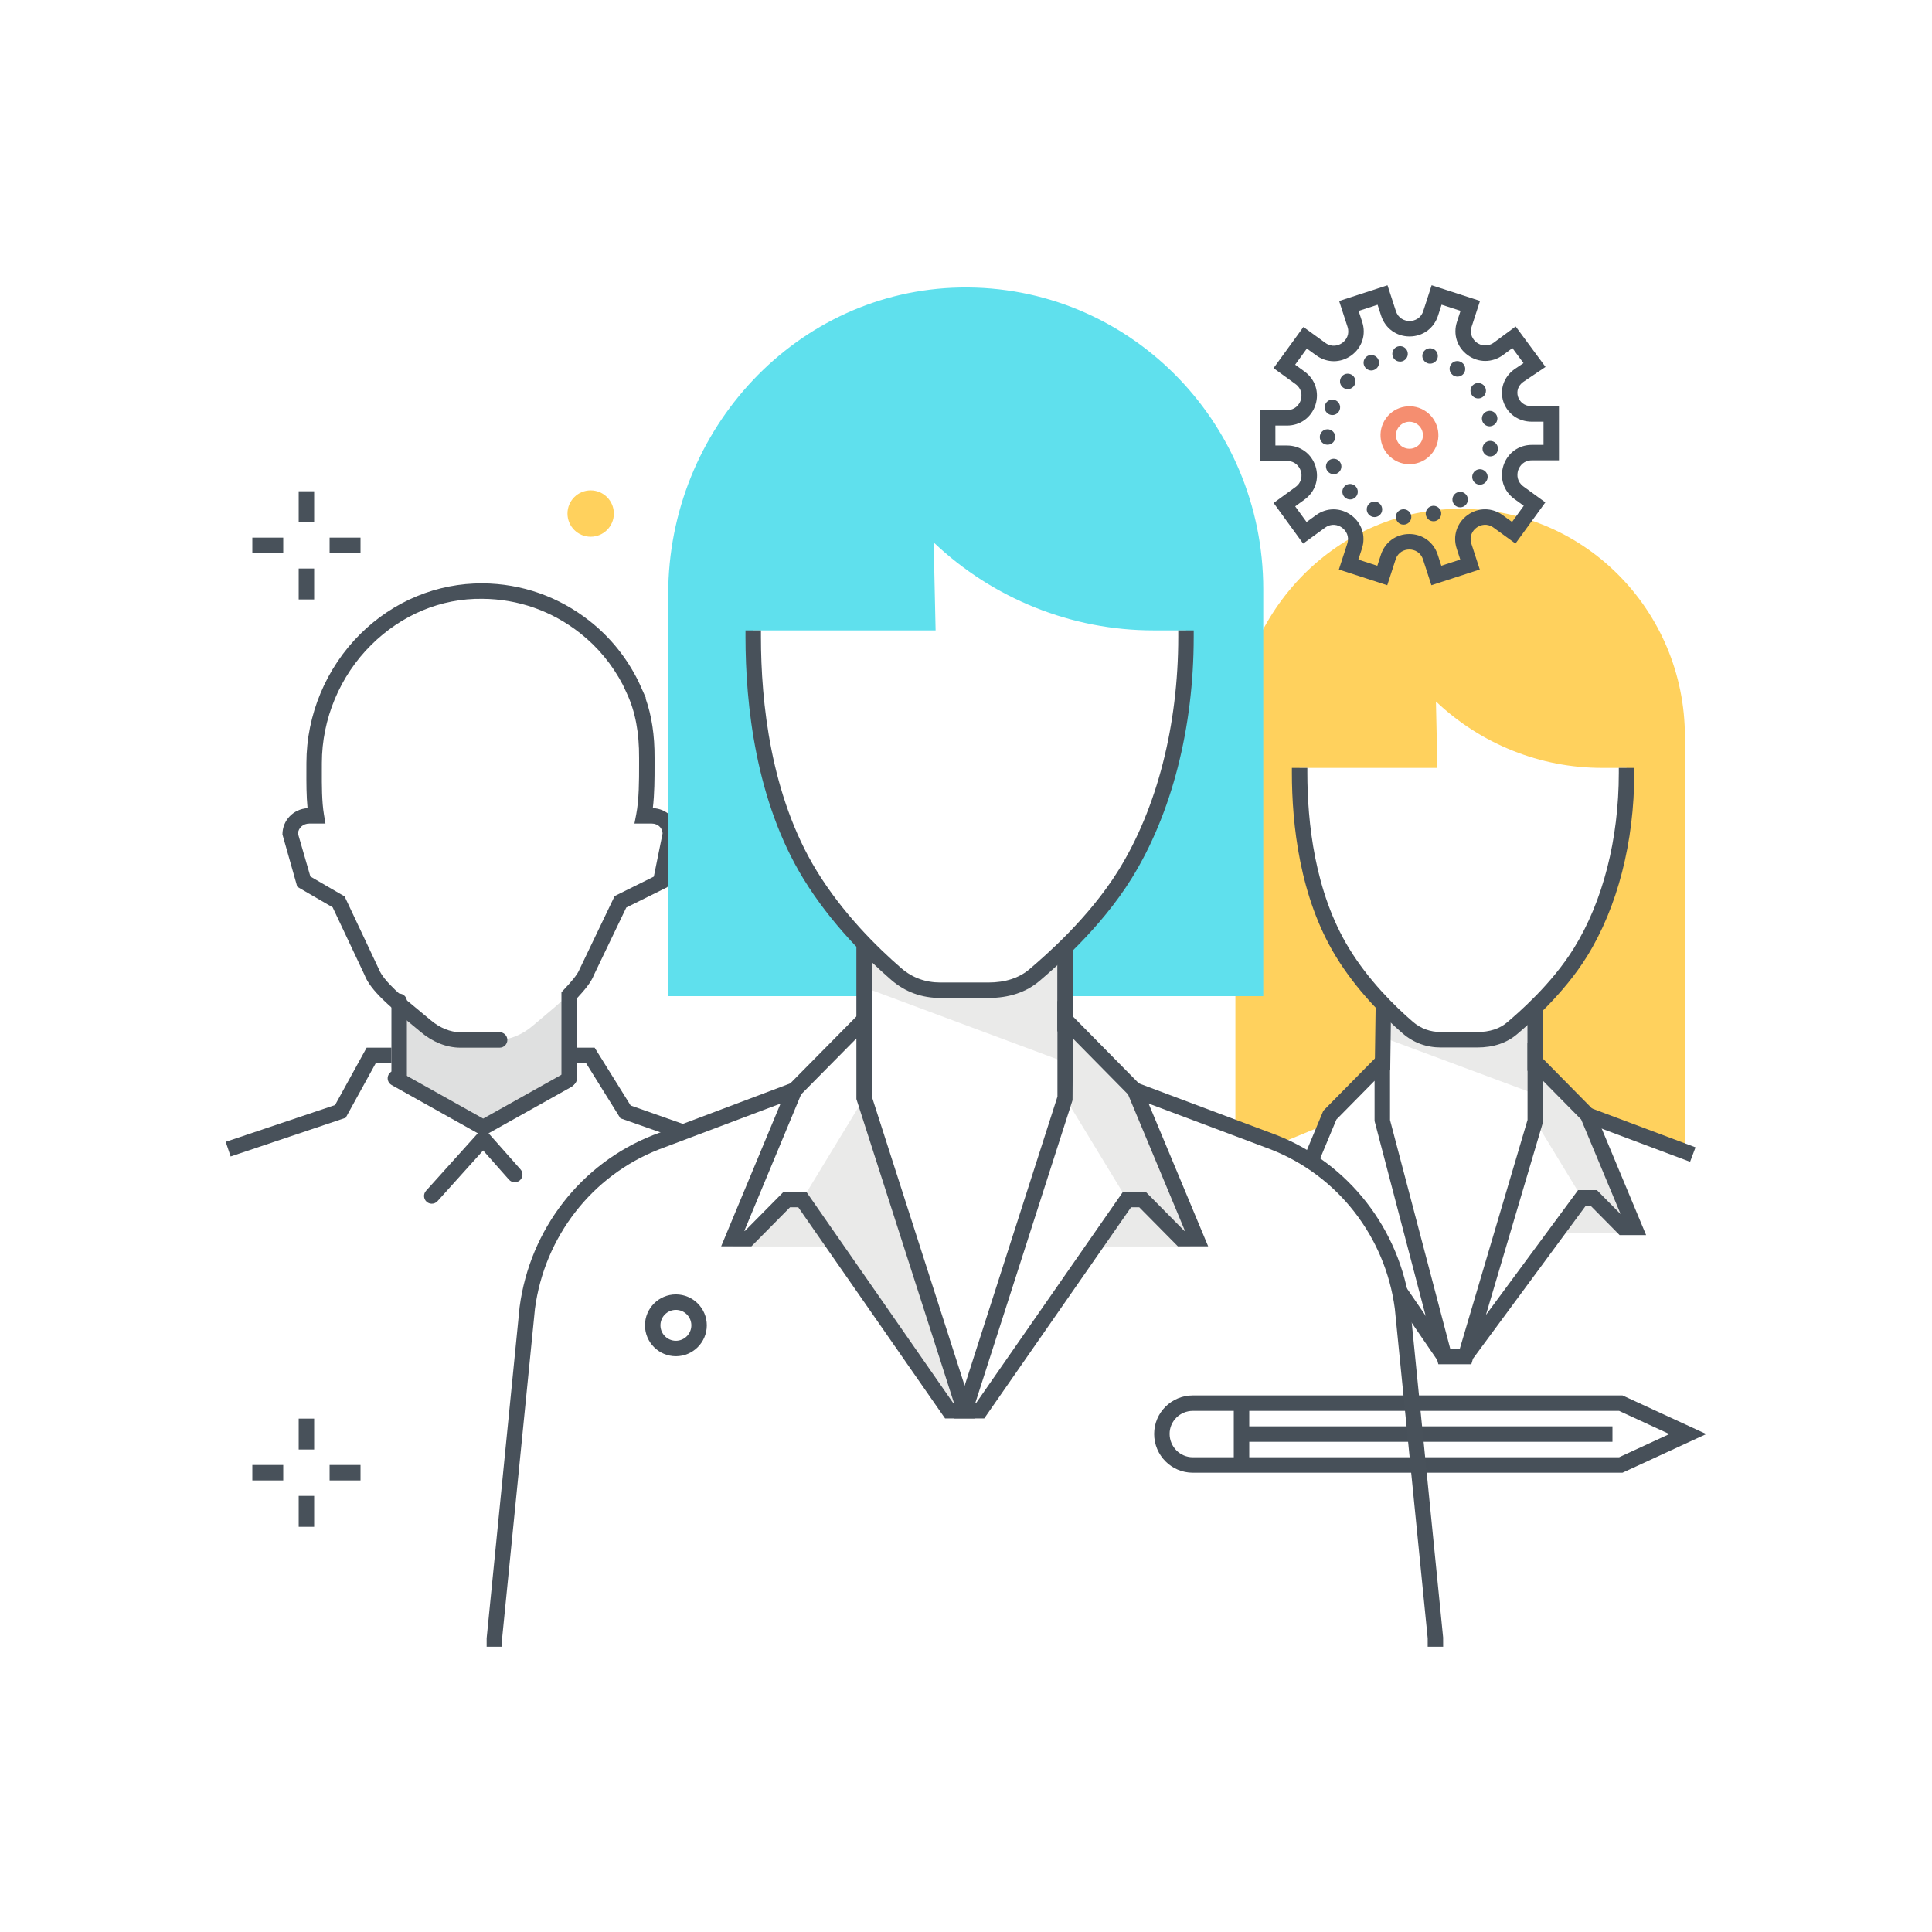 <svg xmlns="http://www.w3.org/2000/svg" width="250" height="250" viewBox="0 0 250 250">
  <g fill="none" fill-rule="evenodd">
    <path fill="#FFD15D" d="M188.401,65.85 C172.464,66.143 159.86,79.688 159.86,95.824 L159.86,145.952 L164.809,148.286 L171.475,145.536 L179.075,137.702 L179.023,129.995 C177.262,128.174 175.34,125.897 173.723,123.254 C169.737,116.739 168.17,108.258 168.17,100.007 L168.17,99.366 L185.998,99.366 L185.809,90.769 C191.633,96.292 199.315,99.366 207.296,99.366 L210.473,99.366 L210.473,100.007 C210.473,108.292 208.551,116.701 204.521,123.207 C201.858,127.505 198.174,130.895 195.881,132.869 L198.975,138.369 L205.475,144.619 L218.027,148.869 L218.027,95.351 C218.027,78.873 204.749,65.55 188.401,65.85"/>
    <polyline fill="#EAEAE9" points="210.926 159.591 201.106 159.591 204.222 155.003 205.827 155.003 210.926 159.591"/>
    <polyline fill="#EAEAE9" points="199.111 137.701 205.45 144.297 211.506 158.82 209.996 158.82 206.22 155.001 204.709 155.001 198.664 145.059 199.111 137.701"/>
    <path fill="#EAEAE9" d="M199.142,141.755 L199.142,130.742 L195.052,133.3 C193.948,133.991 192.675,134.356 191.377,134.356 L186.819,134.356 C185.19,134.356 183.613,133.781 182.359,132.729 L179.02,129.929 L179.022,134.262 L199.142,141.755"/>
    <path fill="#48515A" d="M191.151,135.542 L186.469,135.542 C184.573,135.542 182.904,134.93 181.508,133.723 C179.036,131.587 175.531,128.126 172.87,123.776 C168.159,116.075 167.17,106.6 167.17,100.007 L167.17,99.366 L169.17,99.366 L169.17,100.007 C169.17,106.343 170.108,115.429 174.576,122.732 C177.103,126.863 180.452,130.166 182.817,132.211 C183.838,133.094 185.067,133.542 186.469,133.542 L191.151,133.542 C192.75,133.542 194.055,133.119 195.029,132.286 C196.447,131.073 200.761,127.379 203.67,122.681 C207.412,116.641 209.473,108.589 209.473,100.007 L209.473,99.366 L211.473,99.366 L211.473,100.007 C211.473,108.955 209.306,117.382 205.371,123.734 C202.297,128.696 197.805,132.542 196.329,133.805 C194.984,134.958 193.241,135.542 191.151,135.542"/>
    <polyline fill="#48515A" points="179.892 138.508 177.892 138.48 178.01 129.946 180.01 129.973 179.892 138.508"/>
    <polygon fill="#48515A" points="197.651 138.562 199.651 138.562 199.651 130.532 197.651 130.532"/>
    <polyline fill="#48515A" points="218.695 150.336 205.098 145.233 205.801 143.361 219.398 148.464 218.695 150.336"/>
    <polyline fill="#48515A" points="186.067 176.121 180.281 167.668 181.932 166.538 187.717 174.991 186.067 176.121"/>
    <path fill="#48515A" d="M199.664,139.853 L199.623,145.343 L192.276,170.157 L204.204,154.001 L206.638,154.001 L209.708,157.107 L204.601,144.861 L199.664,139.853 Z M190.388,176.535 L186.121,176.535 L177.869,145.059 L177.869,139.853 L172.933,144.861 L170.448,150.82 L168.602,150.05 L171.236,143.733 L179.869,134.975 L179.869,144.93 L187.662,174.535 L188.894,174.535 L197.664,144.914 L197.664,134.975 L206.298,143.733 L213.007,159.82 L209.577,159.82 L205.802,156.001 L205.214,156.001 L190.6,175.819 L190.388,176.535 Z"/>
    <path fill="#DFE0E0" d="M51.651,136.285 L51.651,139.515 L62.587,145.797 L73.613,139.699 L73.651,133.788 L73.651,128.805 C73.651,128.387 74.446,127.939 74.836,127.486 C74.703,127.603 74.544,127.719 74.435,127.837 C72.88,129.508 70.508,131.387 68.912,132.75 C67.649,133.828 66.037,134.568 64.377,134.568 L59.578,134.568 C57.918,134.568 56.322,133.828 55.06,132.75 C53.536,131.449 51.319,129.729 49.769,128.128 C49.722,128.079 49.668,128 49.617,127.952 C50.083,128.447 50.863,128.933 51.429,129.433 C51.417,129.438 51.651,129.429 51.651,129.443 L51.651,136.285"/>
    <path fill="#48515A" d="M51.651,140.568 C51.098,140.568 50.651,140.12 50.651,139.568 L50.651,129.568 C50.651,129.016 51.098,128.568 51.651,128.568 C52.203,128.568 52.651,129.016 52.651,129.568 L52.651,139.568 C52.651,140.12 52.203,140.568 51.651,140.568"/>
    <path fill="#48515A" d="M73.651,140.568 C73.098,140.568 72.651,140.12 72.651,139.568 L72.651,128.394 L72.922,128.105 C73.824,127.144 74.729,126.142 75.017,125.376 L79.537,115.949 L84.605,113.434 L85.737,107.854 C85.727,107.438 85.539,107.156 85.378,106.991 C85.114,106.718 84.742,106.568 84.333,106.568 L82.097,106.568 L82.327,105.379 C82.699,103.452 82.699,100.924 82.699,99.078 L82.699,98.081 C82.72,94.803 82.208,92.087 81.132,89.769 L80.607,88.637 C79.231,86 77.371,83.746 75.072,81.933 C71.421,79.055 67.051,77.517 62.434,77.486 C57.04,77.404 51.944,79.572 48.025,83.464 C43.974,87.488 41.651,93.05 41.651,98.724 L41.649,99.774 C41.644,101.531 41.637,103.717 41.92,105.403 L42.114,106.568 L40.036,106.568 C39.232,106.568 38.616,107.114 38.554,107.856 L40.164,113.423 L44.59,115.994 L49.014,125.383 C49.61,126.971 52.316,129.192 54.292,130.812 C54.799,131.228 55.281,131.624 55.709,131.99 C56.901,133.008 58.276,133.568 59.578,133.568 L64.651,133.568 C65.203,133.568 65.651,134.016 65.651,134.568 C65.651,135.12 65.203,135.568 64.651,135.568 L59.578,135.568 C57.8,135.568 55.964,134.837 54.41,133.51 C53.991,133.153 53.519,132.765 53.023,132.359 C50.633,130.398 47.925,128.176 47.173,126.158 L43.046,117.41 L38.466,114.749 L36.549,107.98 C36.549,106.146 37.957,104.693 39.797,104.576 C39.64,102.985 39.645,101.233 39.649,99.768 L39.651,98.724 C39.651,92.521 42.189,86.442 46.616,82.045 C50.916,77.775 56.566,75.452 62.448,75.486 C67.514,75.52 72.307,77.207 76.31,80.363 C78.958,82.451 81.075,85.07 82.601,88.147 C82.694,88.335 82.777,88.524 82.861,88.714 L83.591,90.348 L83.528,90.348 C84.334,92.602 84.718,95.15 84.699,98.088 L84.699,99.078 C84.699,100.657 84.699,102.716 84.474,104.571 C85.374,104.605 86.2,104.966 86.813,105.597 C87.433,106.236 87.761,107.084 87.736,107.986 L87.716,108.156 L86.37,114.79 L81.043,117.434 L76.854,126.16 C76.503,127.105 75.628,128.131 74.651,129.184 L74.651,139.568 C74.651,140.12 74.203,140.568 73.651,140.568"/>
    <polyline fill="#48515A" points="29.844 149.648 29.207 147.752 43.357 142.992 47.442 135.568 50.651 135.568 50.651 137.568 48.625 137.568 44.733 144.64 29.844 149.648"/>
    <path fill="#48515A" d="M62.524,147.036 L50.674,140.4 C50.192,140.13 50.02,139.521 50.29,139.039 C50.561,138.557 51.17,138.386 51.652,138.655 L62.524,144.744 L72.965,138.897 C73.449,138.628 74.056,138.799 74.326,139.281 C74.596,139.762 74.425,140.372 73.943,140.642 L62.524,147.036"/>
    <polyline fill="#48515A" points="87.685 147.312 80.278 144.704 75.836 137.568 73.651 137.568 73.651 135.568 76.947 135.568 81.605 143.051 88.349 145.426 87.685 147.312"/>
    <path fill="#48515A" d="M55.871,155.76 C55.633,155.76 55.393,155.676 55.202,155.503 C54.792,155.134 54.758,154.502 55.128,154.091 L62.53,145.866 L67.359,151.323 C67.724,151.736 67.686,152.368 67.272,152.734 C66.86,153.101 66.227,153.062 65.861,152.648 L62.518,148.87 L56.614,155.429 C56.417,155.648 56.145,155.76 55.871,155.76"/>
    <path fill="#475059" d="M154.347,182.568 C152.693,182.568 151.347,183.9 151.347,185.536 C151.347,187.215 152.693,188.568 154.347,188.568 L209.512,188.568 L216.018,185.568 L209.511,182.568 L154.347,182.568 Z M209.951,190.568 L154.347,190.568 C151.59,190.568 149.347,188.318 149.347,185.552 C149.347,182.797 151.59,180.568 154.347,180.568 L209.95,180.568 L220.793,185.568 L209.951,190.568 Z"/>
    <polygon fill="#475059" points="159.651 189.568 161.651 189.568 161.651 181.568 159.651 181.568"/>
    <polygon fill="#475059" points="160.651 186.568 208.651 186.568 208.651 184.568 160.651 184.568"/>
    <path fill="#48515A" d="M175.77,72.412 L178.225,73.209 L178.691,71.772 C179.217,70.15 180.659,69.102 182.365,69.102 C184.07,69.102 185.511,70.149 186.038,71.77 L186.505,73.206 L188.959,72.408 L188.491,70.972 C187.964,69.35 188.515,67.655 189.894,66.653 C191.274,65.651 193.056,65.65 194.436,66.651 L195.657,67.538 L197.173,65.449 L195.95,64.559 C194.571,63.558 194.02,61.862 194.547,60.238 C195.073,58.617 196.516,57.568 198.22,57.568 L199.73,57.568 L199.729,54.568 L198.218,54.568 C196.492,54.568 195.045,53.547 194.531,51.967 C194.029,50.423 194.583,48.784 195.946,47.794 L197.14,46.987 L195.705,45.043 L194.48,45.95 C193.09,46.96 191.306,46.961 189.926,45.96 C188.551,44.961 188.002,43.27 188.528,41.652 L188.992,40.223 L186.539,39.429 L186.073,40.867 C185.547,42.489 184.106,43.538 182.401,43.539 C182.4,43.539 182.399,43.539 182.398,43.539 C180.694,43.539 179.252,42.492 178.725,40.872 L178.258,39.436 L175.804,40.234 L176.272,41.671 C176.799,43.291 176.249,44.987 174.871,45.989 C173.492,46.992 171.71,46.993 170.329,45.992 L169.107,45.105 L167.591,47.193 L168.814,48.08 C170.193,49.081 170.744,50.777 170.218,52.398 C169.692,54.02 168.25,55.068 166.545,55.069 L165.034,55.069 L165.036,57.65 L166.547,57.649 C166.547,57.649 166.548,57.649 166.549,57.649 C168.253,57.649 169.695,58.696 170.222,60.316 C170.749,61.938 170.198,63.633 168.82,64.635 L167.598,65.524 L169.07,67.547 L170.291,66.659 C171.67,65.656 173.453,65.656 174.832,66.658 C176.212,67.659 176.763,69.355 176.237,70.976 L175.77,72.412 Z M179.51,75.728 L173.25,73.697 L174.334,70.358 C174.643,69.409 174.187,68.66 173.657,68.276 C173.126,67.892 172.275,67.691 171.467,68.277 L168.628,70.341 L164.805,65.082 L167.644,63.018 C168.45,62.431 168.522,61.557 168.32,60.935 C168.117,60.313 167.546,59.649 166.549,59.649 C166.548,59.649 166.548,59.649 166.548,59.649 L163.036,59.651 L163.034,53.07 L166.545,53.069 C167.542,53.068 168.114,52.403 168.316,51.781 C168.518,51.158 168.446,50.284 167.638,49.698 L164.798,47.636 L168.663,42.311 L171.504,44.373 C172.312,44.96 173.164,44.757 173.695,44.372 C174.223,43.987 174.678,43.238 174.369,42.289 L173.284,38.951 L179.541,36.915 L180.627,40.253 C180.936,41.201 181.744,41.539 182.398,41.539 C182.399,41.539 182.399,41.539 182.4,41.539 C183.054,41.538 183.863,41.199 184.17,40.25 L185.254,36.91 L191.514,38.937 L190.43,42.27 C190.123,43.215 190.575,43.959 191.101,44.341 C191.631,44.726 192.487,44.926 193.297,44.338 L196.125,42.244 L199.988,47.479 L197.093,49.432 C196.453,49.897 196.197,50.621 196.433,51.349 C196.624,51.938 197.195,52.568 198.218,52.568 L201.729,52.568 L201.73,59.568 L198.22,59.568 C197.223,59.568 196.652,60.234 196.448,60.856 C196.246,61.48 196.318,62.355 197.126,62.942 L199.966,65.008 L196.101,70.332 L193.26,68.269 C192.452,67.683 191.598,67.885 191.071,68.27 C190.541,68.655 190.085,69.404 190.394,70.353 L191.481,73.691 L185.222,75.727 L184.136,72.388 C183.827,71.44 183.019,71.102 182.365,71.102 C181.71,71.102 180.902,71.441 180.593,72.389 L179.51,75.728 Z"/>
    <path fill="#F58E70" d="M182.385,54.575 C181.843,54.575 181.31,54.826 180.968,55.297 C180.404,56.076 180.578,57.17 181.359,57.736 C181.735,58.008 182.193,58.117 182.658,58.046 C183.119,57.972 183.524,57.723 183.797,57.345 C184.362,56.566 184.187,55.472 183.406,54.906 C183.098,54.683 182.74,54.575 182.385,54.575 Z M182.374,60.068 C181.592,60.068 180.831,59.823 180.185,59.355 C178.512,58.143 178.137,55.796 179.349,54.123 C179.936,53.313 180.803,52.779 181.791,52.622 C182.782,52.462 183.77,52.7 184.58,53.287 C186.253,54.499 186.628,56.846 185.416,58.519 C184.829,59.329 183.962,59.862 182.974,60.02 C182.774,60.052 182.573,60.068 182.374,60.068 Z"/>
    <path fill="#48515A" d="M180.172 45.909C180.112 45.359 180.501 44.859 181.052 44.799 181.602 44.738 182.102 45.129 182.161 45.679 182.222 46.229 181.831 46.719 181.281 46.789 181.241 46.789 181.201 46.789 181.161 46.789 180.661 46.789 180.232 46.419 180.172 45.909zM184.802 47.029C184.272 46.889 183.942 46.339 184.081 45.809 184.222 45.279 184.772 44.959 185.302 45.099 185.842 45.229 186.161 45.779 186.022 46.319 185.902 46.769 185.501 47.059 185.052 47.059 184.972 47.059 184.882 47.049 184.802 47.029zM176.562 47.399C176.302 46.909 176.491 46.309 176.982 46.049 177.472 45.799 178.072 45.988 178.331 46.469 178.592 46.959 178.402 47.569 177.911 47.819 177.762 47.899 177.602 47.939 177.451 47.939 177.092 47.939 176.741 47.738 176.562 47.399zM188.012 48.549C188.012 48.549 188.001 48.539 187.991 48.539 187.991 48.539 187.991 48.539 187.991 48.529 187.982 48.529 187.972 48.519 187.961 48.508 187.541 48.179 187.451 47.579 187.762 47.139 188.081 46.689 188.701 46.589 189.152 46.909 189.161 46.909 189.172 46.919 189.182 46.929 189.192 46.929 189.192 46.939 189.201 46.939 189.632 47.269 189.732 47.879 189.411 48.329 189.211 48.599 188.911 48.738 188.602 48.738 188.392 48.738 188.192 48.679 188.012 48.549zM173.741 50.109C173.322 49.749 173.281 49.119 173.642 48.699 174.001 48.279 174.632 48.238 175.052 48.599 175.461 48.959 175.512 49.599 175.152 50.008 174.951 50.238 174.672 50.359 174.392 50.359 174.161 50.359 173.932 50.269 173.741 50.109zM190.442 51.099C190.142 50.639 190.272 50.019 190.741 49.719 191.201 49.419 191.822 49.559 192.121 50.019 192.422 50.479 192.291 51.099 191.822 51.399 191.661 51.508 191.472 51.559 191.281 51.559 190.951 51.559 190.632 51.399 190.442 51.099zM172.072 53.649C171.552 53.459 171.281 52.889 171.472 52.369 171.661 51.849 172.232 51.579 172.751 51.769 173.272 51.959 173.541 52.529 173.352 53.049 173.201 53.449 172.822 53.709 172.411 53.709 172.302 53.709 172.182 53.689 172.072 53.649zM191.781 54.369C191.661 53.829 192.012 53.299 192.552 53.189 193.092 53.069 193.621 53.419 193.741 53.959 193.852 54.499 193.501 55.029 192.961 55.139 192.892 55.159 192.822 55.169 192.751 55.169 192.291 55.169 191.871 54.839 191.781 54.369zM170.781 56.569C170.772 56.019 171.211 55.559 171.762 55.549 172.312 55.539 172.772 55.979 172.781 56.529 172.791 57.079 172.362 57.539 171.812 57.549 171.802 57.549 171.791 57.549 171.781 57.549 171.241 57.549 170.791 57.119 170.781 56.569zM192.672 59.039C192.132 58.949 191.762 58.439 191.852 57.889 191.942 57.349 192.451 56.979 193.001 57.069 193.541 57.159 193.911 57.679 193.822 58.219 193.741 58.709 193.322 59.059 192.831 59.059 192.781 59.059 192.732 59.049 192.672 59.039zM171.652 60.738C171.442 60.229 171.692 59.649 172.201 59.439 172.711 59.229 173.291 59.469 173.501 59.979 173.711 60.488 173.472 61.079 172.961 61.289 172.842 61.339 172.711 61.359 172.581 61.359 172.192 61.359 171.812 61.129 171.652 60.738zM190.991 62.579C190.522 62.289 190.362 61.679 190.642 61.209 190.922 60.729 191.541 60.569 192.012 60.859 192.491 61.139 192.642 61.749 192.362 62.219 192.182 62.539 191.842 62.719 191.501 62.719 191.331 62.719 191.152 62.669 190.991 62.579zM173.982 64.319C173.592 63.919 173.612 63.279 174.012 62.899 174.411 62.519 175.041 62.539 175.422 62.939 175.802 63.339 175.791 63.969 175.392 64.349 175.201 64.539 174.951 64.629 174.701 64.629 174.442 64.629 174.172 64.519 173.982 64.319zM188.161 65.269C187.812 64.829 187.892 64.199 188.322 63.859 188.762 63.519 189.382 63.589 189.732 64.029 190.072 64.459 189.991 65.089 189.562 65.429 189.382 65.579 189.161 65.649 188.942 65.649 188.652 65.649 188.352 65.519 188.161 65.269zM177.432 66.809C176.932 66.579 176.711 65.979 176.951 65.479 177.192 64.979 177.781 64.769 178.281 64.999 178.781 65.238 178.991 65.839 178.762 66.339 178.592 66.699 178.232 66.909 177.852 66.909 177.711 66.909 177.572 66.879 177.432 66.809zM184.531 66.738C184.371 66.219 184.672 65.659 185.201 65.499 185.722 65.329 186.281 65.629 186.451 66.159 186.612 66.689 186.312 67.249 185.781 67.409 185.692 67.439 185.592 67.449 185.491 67.449 185.062 67.449 184.672 67.179 184.531 66.738zM181.552 67.889C181.001 67.849 180.581 67.369 180.621 66.819 180.661 66.269 181.142 65.859 181.692 65.899 182.241 65.939 182.661 66.409 182.621 66.959 182.581 67.488 182.142 67.889 181.621 67.889 181.602 67.889 181.581 67.889 181.552 67.889zM87.46 169.497C86.357 169.497 85.46 170.394 85.46 171.497 85.46 172.6 86.357 173.497 87.46 173.497 88.563 173.497 89.46 172.6 89.46 171.497 89.46 170.394 88.563 169.497 87.46 169.497zM87.46 175.497C85.254 175.497 83.46 173.702 83.46 171.497 83.46 169.291 85.254 167.497 87.46 167.497 89.665 167.497 91.46 169.291 91.46 171.497 91.46 173.702 89.665 175.497 87.46 175.497z"/>
    <path fill="#FFD15D" d="M79.432,66.453 C79.432,68.11 78.089,69.453 76.432,69.453 C74.775,69.453 73.432,68.11 73.432,66.453 C73.432,64.796 74.775,63.453 76.432,63.453 C78.089,63.453 79.432,64.796 79.432,66.453"/>
    <polygon fill="#48515A" points="38.651 67.568 40.651 67.568 40.651 63.568 38.651 63.568"/>
    <polygon fill="#48515A" points="38.651 77.568 40.651 77.568 40.651 73.568 38.651 73.568"/>
    <polygon fill="#48515A" points="42.651 71.568 46.651 71.568 46.651 69.568 42.651 69.568"/>
    <polygon fill="#48515A" points="32.651 71.568 36.651 71.568 36.651 69.568 32.651 69.568"/>
    <polygon fill="#48515A" points="38.651 187.568 40.651 187.568 40.651 183.568 38.651 183.568"/>
    <polygon fill="#48515A" points="38.651 197.568 40.651 197.568 40.651 193.568 38.651 193.568"/>
    <polygon fill="#48515A" points="42.651 191.568 46.651 191.568 46.651 189.568 42.651 189.568"/>
    <polygon fill="#48515A" points="32.651 191.568 36.651 191.568 36.651 189.568 32.651 189.568"/>
    <path fill="#5FE0ED" d="M124.248,37.204 C103.15,37.592 86.466,55.522 86.466,76.883 L86.466,128.902 L111.901,128.902 L111.833,122.117 C109.502,119.707 106.958,116.693 104.817,113.193 C99.541,104.57 97.466,93.342 97.466,82.419 L97.466,81.571 L121.066,81.571 L120.816,70.19 C128.526,77.502 138.695,81.571 149.26,81.571 L153.466,81.571 L153.466,82.419 C153.466,93.387 150.922,104.519 145.587,113.132 C142.062,118.821 137.185,123.309 134.15,125.922 L138.485,128.902 L163.466,128.902 L163.466,76.256 C163.466,54.443 145.889,36.806 124.248,37.204"/>
    <polyline fill="#EAEAE9" points="94.816 161.295 107.815 161.295 103.691 155.222 101.566 155.222 94.816 161.295"/>
    <polyline fill="#EAEAE9" points="154.065 161.295 141.066 161.295 145.19 155.222 147.315 155.222 154.065 161.295"/>
    <polyline fill="#EAEAE9" points="111.817 142.059 103.814 155.219 122.816 182.549 124.834 182.549 111.817 142.059"/>
    <polyline fill="#EAEAE9" points="138.425 132.319 146.816 141.05 154.834 160.275 152.834 160.275 147.836 155.219 145.836 155.219 137.833 142.059 138.425 132.319"/>
    <path fill="#EAEAE9" d="M138.466,137.684 L138.466,123.106 L133.052,126.492 C131.59,127.406 129.906,127.891 128.188,127.891 L122.153,127.891 C119.997,127.891 117.909,127.129 116.249,125.736 L111.829,122.03 L111.832,127.766 L138.466,137.684"/>
    <path fill="#48515A" d="M127.888,129.136 L121.691,129.136 C119.26,129.136 117.122,128.353 115.335,126.808 C112.08,123.995 107.467,119.44 103.964,113.716 C97.766,103.586 96.466,91.106 96.466,82.42 L96.466,81.571 L98.466,81.571 L98.466,82.42 C98.466,90.848 99.716,102.939 105.67,112.672 C109.038,118.177 113.496,122.574 116.642,125.295 C118.056,126.516 119.754,127.136 121.691,127.136 L127.888,127.136 C130.084,127.136 131.882,126.551 133.232,125.396 C135.117,123.781 140.856,118.869 144.738,112.605 C149.721,104.559 152.466,93.839 152.466,82.42 L152.466,81.571 L154.466,81.571 L154.466,82.42 C154.466,94.206 151.615,105.3 146.438,113.658 C142.393,120.186 136.477,125.251 134.532,126.915 C132.811,128.389 130.574,129.136 127.888,129.136"/>
    <polygon fill="#48515A" points="110.816 132.825 112.816 132.825 112.816 122.07 110.816 122.07"/>
    <polygon fill="#48515A" points="136.816 133.458 138.816 133.458 138.816 122.829 136.816 122.829"/>
    <path fill="#48515A" d="M186.743 213.09L184.743 213.09 184.743 211.992 180.488 169.324C179.255 160.03 173.109 152.129 164.449 148.737L146.464 141.986 147.167 140.114 165.166 146.869C174.516 150.532 181.142 159.046 182.474 169.094L186.739 211.893 186.743 213.09M64.971 213.09L62.971 213.09 62.971 211.992 67.237 169.126C68.573 159.046 75.199 150.532 84.535 146.874L102.463 140.114 103.169 141.985 85.253 148.741C76.606 152.129 70.46 160.03 69.223 169.356L64.966 212.092 64.971 213.09"/>
    <path fill="#48515A" d="M123.339,181.549 L123.445,181.549 L110.817,142.216 L110.817,134.374 L103.664,141.614 L96.315,159.275 L96.399,159.275 L101.397,154.219 L104.337,154.219 L123.339,181.549 Z M126.188,183.549 L122.294,183.549 L103.292,156.219 L102.232,156.219 L97.234,161.275 L93.317,161.275 L101.968,140.486 L112.817,129.504 L112.817,141.902 L126.188,183.549 Z"/>
    <path fill="#48515A" d="M126.205,181.549 L126.312,181.549 L145.314,154.219 L148.254,154.219 L153.252,159.275 L153.333,159.275 L145.967,141.614 L138.833,134.377 L138.785,142.365 L126.205,181.549 Z M127.357,183.549 L123.463,183.549 L136.833,141.902 L136.833,129.5 L147.664,140.486 L147.739,140.665 L156.335,161.275 L152.416,161.275 L147.418,156.219 L146.359,156.219 L127.357,183.549 Z"/>
  </g>
</svg>
